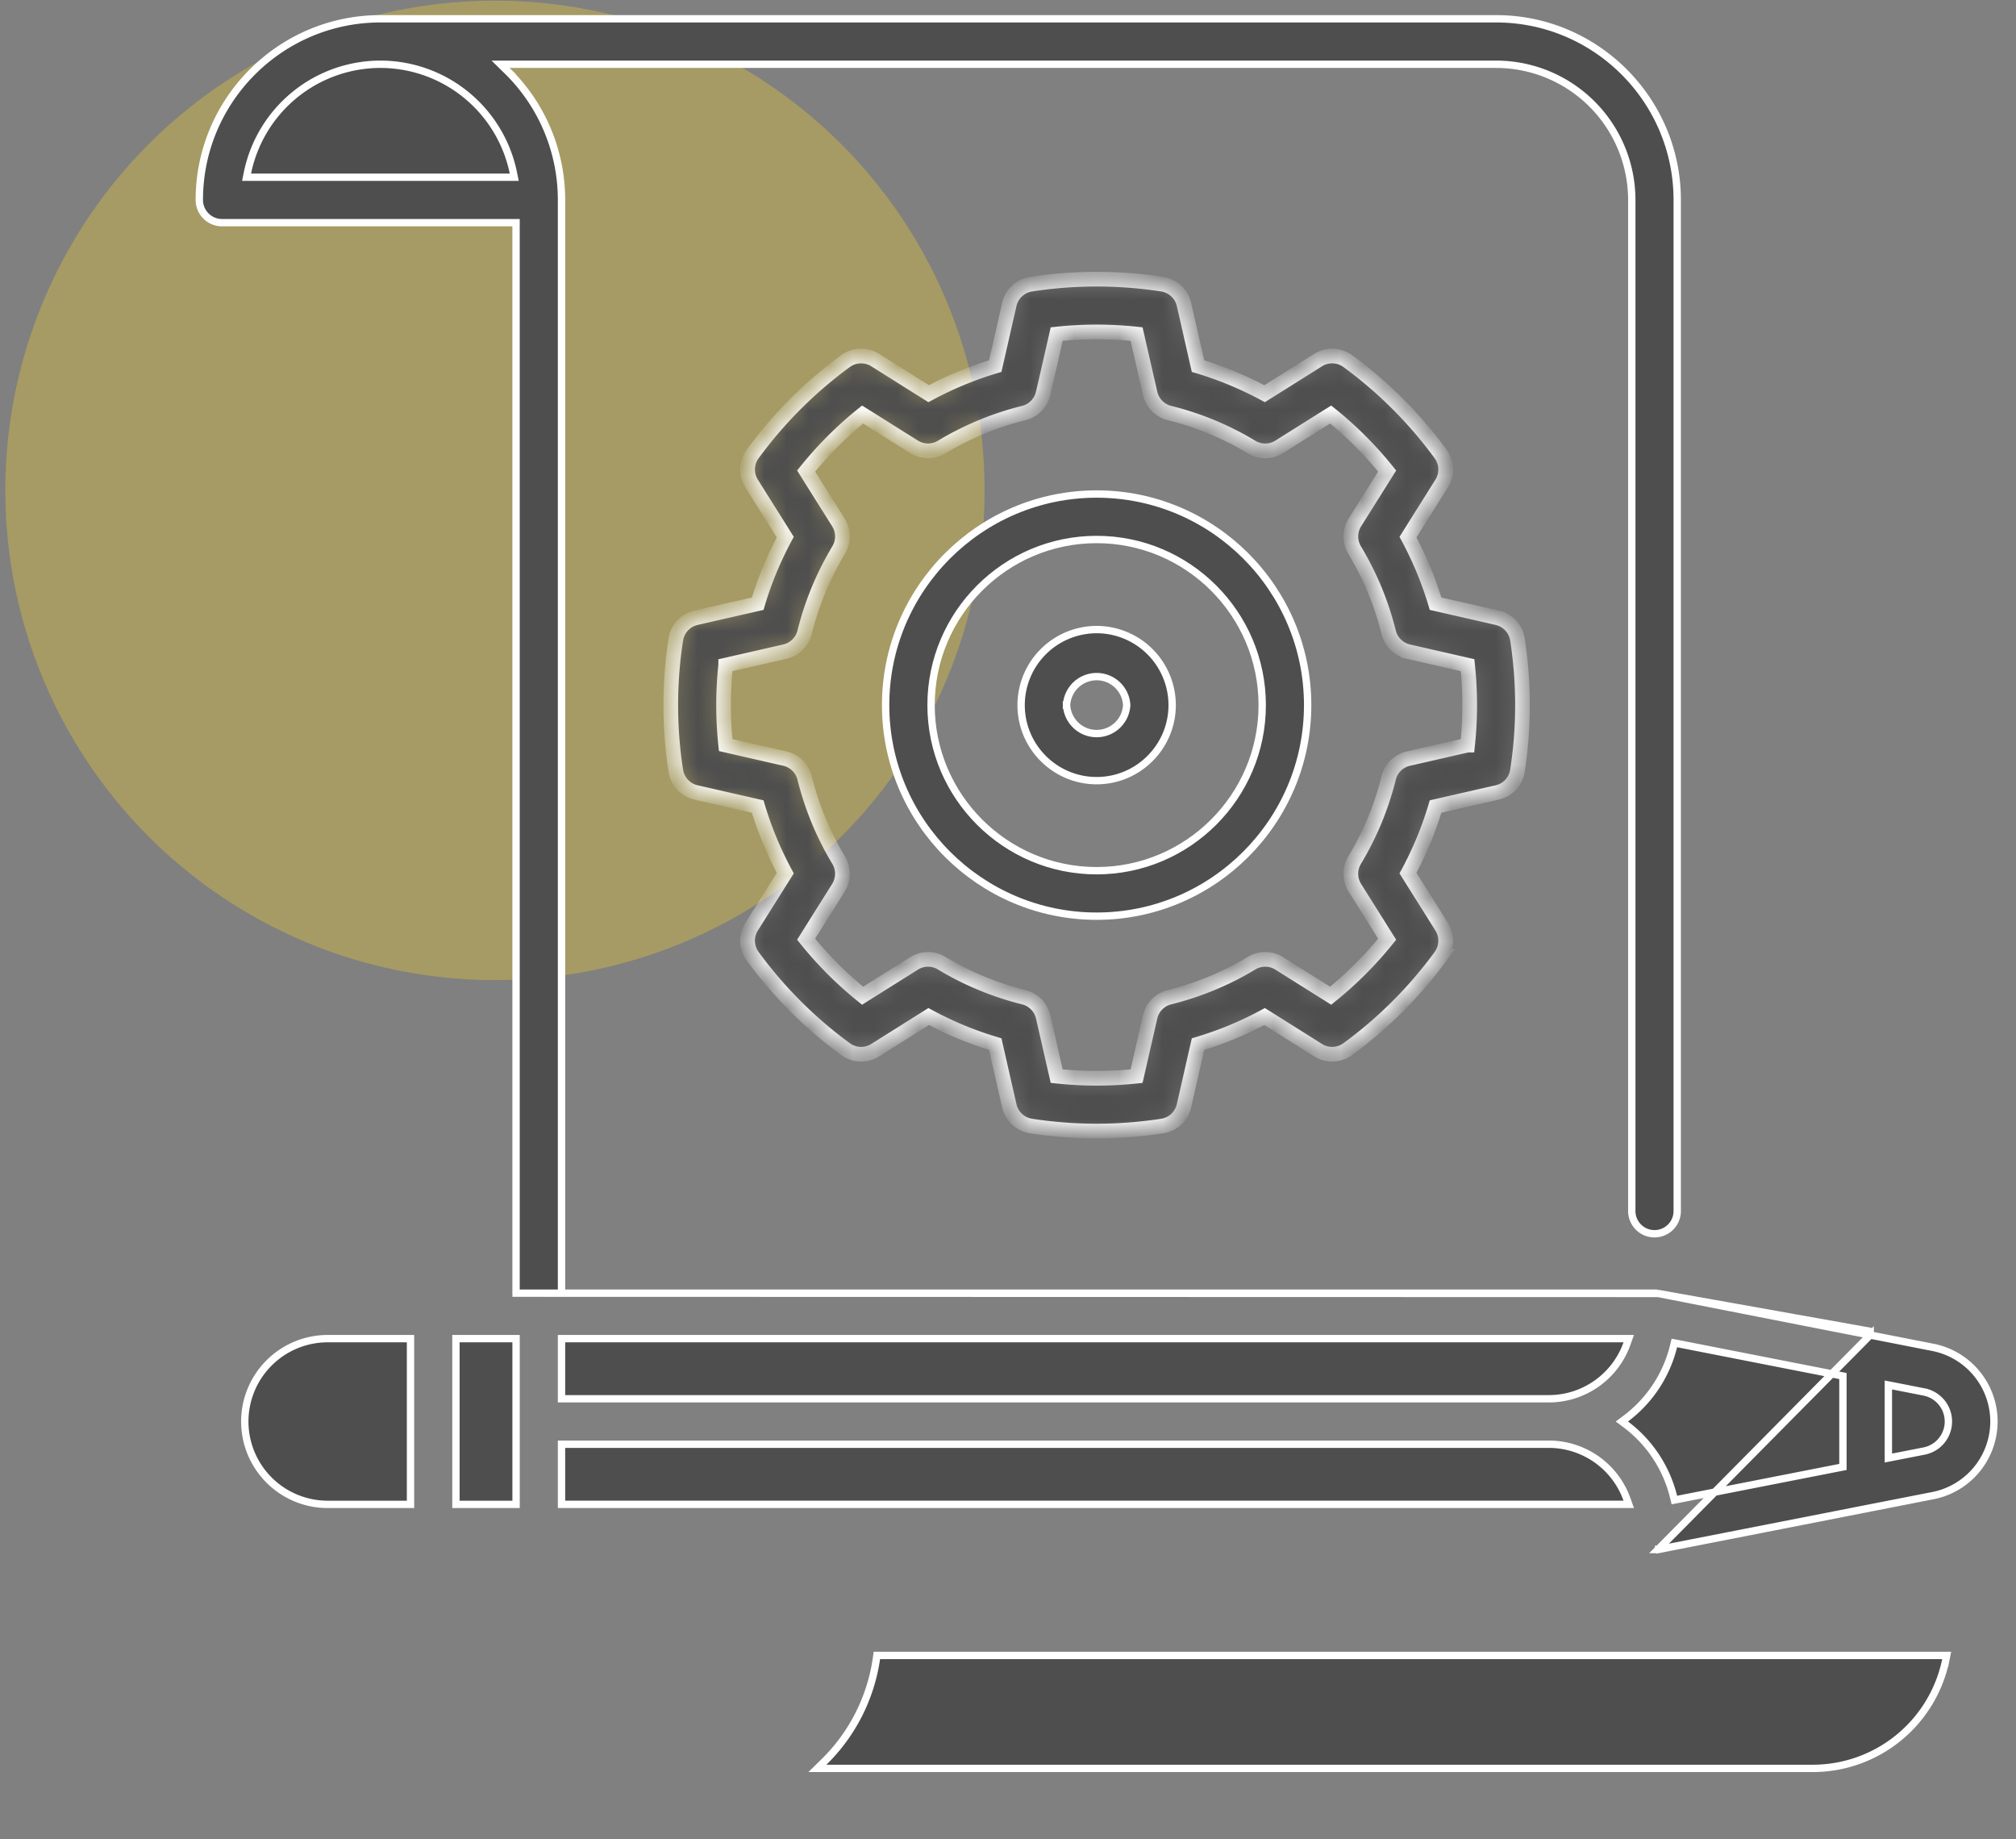 <svg width="91" height="83" fill="none" xmlns="http://www.w3.org/2000/svg"><rect width="100%" height="100%" fill="#808080" stroke="none"/><circle opacity=".3" cx="22.342" cy="22.13" r="22.101" fill="#FEDA22"/><mask id="a" fill="#fff"><path d="M67.584 27.88c.476.108.837.496.912.978a19.431 19.431 0 010 5.925 1.19 1.19 0 01-.912.98l-2.784.635a15.864 15.864 0 01-1.245 3.004l1.518 2.417c.26.413.241.943-.047 1.337a19.289 19.289 0 01-4.19 4.19 1.192 1.192 0 01-1.337.048l-2.417-1.519c-.957.517-1.962.934-3.004 1.245l-.635 2.784a1.191 1.191 0 01-.98.912 19.431 19.431 0 01-5.925 0 1.191 1.191 0 01-.979-.912l-.636-2.784a15.877 15.877 0 01-3.003-1.245l-2.417 1.519a1.19 1.19 0 01-1.337-.048 19.294 19.294 0 01-4.19-4.19 1.192 1.192 0 01-.048-1.337l1.519-2.417a15.846 15.846 0 01-1.245-3.004l-2.784-.635a1.192 1.192 0 01-.913-.98 19.44 19.44 0 010-5.924c.075-.483.437-.871.913-.98l2.784-.635c.31-1.042.728-2.047 1.245-3.004l-1.519-2.417a1.191 1.191 0 01.048-1.337 19.292 19.292 0 014.19-4.19 1.192 1.192 0 011.337-.048l2.417 1.519a15.863 15.863 0 013.003-1.245l.636-2.784a1.19 1.19 0 01.98-.912 19.49 19.49 0 015.924 0c.483.074.871.436.98.912l.635 2.784c1.041.311 2.047.728 3.004 1.245l2.417-1.518a1.19 1.19 0 011.337.047 19.298 19.298 0 014.19 4.19c.288.394.307.924.047 1.337l-1.518 2.417c.517.957.934 1.963 1.245 3.004l2.784.635zm-4.901.654a13.49 13.49 0 00-1.537-3.709 1.191 1.191 0 01.012-1.248l1.457-2.32a16.908 16.908 0 00-2.55-2.55l-2.32 1.457c-.38.24-.863.244-1.248.012a13.497 13.497 0 00-3.709-1.537 1.192 1.192 0 01-.874-.891l-.61-2.671a17.075 17.075 0 00-3.606 0l-.61 2.67c-.1.44-.438.784-.874.892a13.494 13.494 0 00-3.71 1.537 1.192 1.192 0 01-1.247-.012l-2.32-1.457a16.914 16.914 0 00-2.55 2.55l1.457 2.32c.24.38.244.863.012 1.248a13.492 13.492 0 00-1.537 3.709 1.191 1.191 0 01-.892.874l-2.67.61a17.111 17.111 0 000 3.606l2.67.61c.439.1.783.438.892.874a13.487 13.487 0 001.537 3.709 1.19 1.19 0 01-.012 1.248l-1.457 2.32a16.913 16.913 0 002.55 2.55l2.32-1.457c.38-.24.863-.244 1.248-.012a13.484 13.484 0 003.709 1.537c.436.108.774.453.874.891l.61 2.671c1.196.127 2.41.127 3.606 0l.61-2.671c.1-.438.438-.783.874-.891a13.487 13.487 0 003.709-1.537 1.192 1.192 0 011.248.012l2.32 1.457a16.902 16.902 0 002.55-2.55l-1.458-2.32a1.191 1.191 0 01-.011-1.248 13.491 13.491 0 001.537-3.709c.108-.436.453-.774.89-.874l2.672-.61a16.997 16.997 0 000-3.606l-2.671-.61a1.192 1.192 0 01-.891-.874z"/></mask><path d="M67.584 27.88c.476.108.837.496.912.978a19.431 19.431 0 010 5.925 1.19 1.19 0 01-.912.98l-2.784.635a15.864 15.864 0 01-1.245 3.004l1.518 2.417c.26.413.241.943-.047 1.337a19.289 19.289 0 01-4.19 4.19 1.192 1.192 0 01-1.337.048l-2.417-1.519c-.957.517-1.962.934-3.004 1.245l-.635 2.784a1.191 1.191 0 01-.98.912 19.431 19.431 0 01-5.925 0 1.191 1.191 0 01-.979-.912l-.636-2.784a15.877 15.877 0 01-3.003-1.245l-2.417 1.519a1.19 1.19 0 01-1.337-.048 19.294 19.294 0 01-4.19-4.19 1.192 1.192 0 01-.048-1.337l1.519-2.417a15.846 15.846 0 01-1.245-3.004l-2.784-.635a1.192 1.192 0 01-.913-.98 19.44 19.44 0 010-5.924c.075-.483.437-.871.913-.98l2.784-.635c.31-1.042.728-2.047 1.245-3.004l-1.519-2.417a1.191 1.191 0 01.048-1.337 19.292 19.292 0 014.19-4.19 1.192 1.192 0 011.337-.048l2.417 1.519a15.863 15.863 0 013.003-1.245l.636-2.784a1.19 1.19 0 01.98-.912 19.49 19.49 0 015.924 0c.483.074.871.436.98.912l.635 2.784c1.041.311 2.047.728 3.004 1.245l2.417-1.518a1.19 1.19 0 011.337.047 19.298 19.298 0 014.19 4.19c.288.394.307.924.047 1.337l-1.518 2.417c.517.957.934 1.963 1.245 3.004l2.784.635zm-4.901.654a13.49 13.49 0 00-1.537-3.709 1.191 1.191 0 01.012-1.248l1.457-2.32a16.908 16.908 0 00-2.55-2.55l-2.32 1.457c-.38.24-.863.244-1.248.012a13.497 13.497 0 00-3.709-1.537 1.192 1.192 0 01-.874-.891l-.61-2.671a17.075 17.075 0 00-3.606 0l-.61 2.67c-.1.44-.438.784-.874.892a13.494 13.494 0 00-3.71 1.537 1.192 1.192 0 01-1.247-.012l-2.32-1.457a16.914 16.914 0 00-2.55 2.55l1.457 2.32c.24.38.244.863.012 1.248a13.492 13.492 0 00-1.537 3.709 1.191 1.191 0 01-.892.874l-2.67.61a17.111 17.111 0 000 3.606l2.67.61c.439.1.783.438.892.874a13.487 13.487 0 001.537 3.709 1.19 1.19 0 01-.012 1.248l-1.457 2.32a16.913 16.913 0 002.55 2.55l2.32-1.457c.38-.24.863-.244 1.248-.012a13.484 13.484 0 003.709 1.537c.436.108.774.453.874.891l.61 2.671c1.196.127 2.41.127 3.606 0l.61-2.671c.1-.438.438-.783.874-.891a13.487 13.487 0 003.709-1.537 1.192 1.192 0 011.248.012l2.32 1.457a16.902 16.902 0 002.55-2.55l-1.458-2.32a1.191 1.191 0 01-.011-1.248 13.491 13.491 0 001.537-3.709c.108-.436.453-.774.89-.874l2.672-.61a16.997 16.997 0 000-3.606l-2.671-.61a1.192 1.192 0 01-.891-.874z" fill="#4E4E4E" stroke="#fff" stroke-width=".663" mask="url(#a)"/><path d="M39.976 31.82c0 5.253 4.273 9.526 9.525 9.526 5.252 0 9.525-4.273 9.525-9.525 0-5.252-4.273-9.526-9.525-9.526-5.252 0-9.525 4.274-9.525 9.526zm2.051 0c0-4.12 3.353-7.473 7.474-7.473s7.474 3.353 7.474 7.474c0 4.12-3.353 7.473-7.474 7.473s-7.474-3.352-7.474-7.473z" fill="#4E4E4E" stroke="#fff" stroke-width=".332"/><path d="M46.092 31.82c0 1.88 1.53 3.41 3.409 3.41 1.88 0 3.409-1.53 3.409-3.41a3.413 3.413 0 00-3.41-3.408 3.413 3.413 0 00-3.408 3.409zm2.052 0a1.359 1.359 0 012.714 0 1.359 1.359 0 01-2.714 0z" fill="#4E4E4E" stroke="#fff" stroke-width=".332"/><path d="M23.294 58.359v-48.31H10.023c-.567 0-1.026-.46-1.026-1.026 0-4.507 3.668-8.175 8.175-8.175h50.361c4.508 0 8.175 3.668 8.175 8.175V54.62a1.026 1.026 0 11-2.051 0V9.023A6.13 6.13 0 0067.532 2.9H22.594l.29.284a8.149 8.149 0 012.462 5.84v49.335h49.336c.033 0 .067.002.101.005h0c.016.001.025.004.054.008m-51.543-.013l51.543.013m-51.543-.013h-.165.165zm51.543.013a.443.443 0 00.029.004l.013.002h.002l.005.001.022.005.08.015.305.06 1.082.212 3.279.644 3.276.643 1.079.211.302.06.08.015.02.004.006.001h.001l.032-.162m-9.613-1.715l9.613 1.715m0 0l-.032.163m.032-.163l-.032.163m0 0h.003l.006.001.024.005.09.018.323.063.975.191.974.192.32.063.09.017.024.005.006.001h.002l.032-.162-.032.162a3.415 3.415 0 012.75 3.345 3.414 3.414 0 01-2.75 3.344l-2.83.555h0l-4.769.936-3.275.642-1.08.212-.302.06-.08.015-.02.004-.005.001h-.001 0l.031.163-.032-.162h0a.5.5 0 01-.027.004l-.012.002-.015.002h-.001l9.581-9.68zM11.333 7.998h-.203l.04-.2A6.134 6.134 0 0117.172 2.9a6.134 6.134 0 016 4.899l.041.199h-11.88zm76.335 66.71h.203l-.04.2a6.134 6.134 0 01-6 4.898H36.895l.29-.284a8.16 8.16 0 002.376-4.671l.02-.142h48.087zM25.512 63.125h-.166V60.41H73.52l-.079.222a3.746 3.746 0 01-3.526 2.493H25.512zm50.222 4.54l-.155.03-.038-.153a5.805 5.805 0 00-2.155-3.259l-.176-.132.176-.133a5.807 5.807 0 002.155-3.258l.038-.154.155.03 7.32 1.437.134.026v4.103l-.134.026-7.32 1.437zm9.505-4.962v-.201l.198.038 1.423.28a1.358 1.358 0 010 2.662l-1.423.279-.198.039v-3.097zM73.441 67.67l.079.22H25.346v-2.714h44.569a3.746 3.746 0 013.526 2.494zM23.13 60.41h.165v7.481H20.58V60.41h2.549zm-4.6 7.315v.166h-3.741a3.744 3.744 0 01-3.74-3.74 3.744 3.744 0 013.74-3.74h3.741v7.315z" fill="#4E4E4E" stroke="#fff" stroke-width=".332"/></svg>